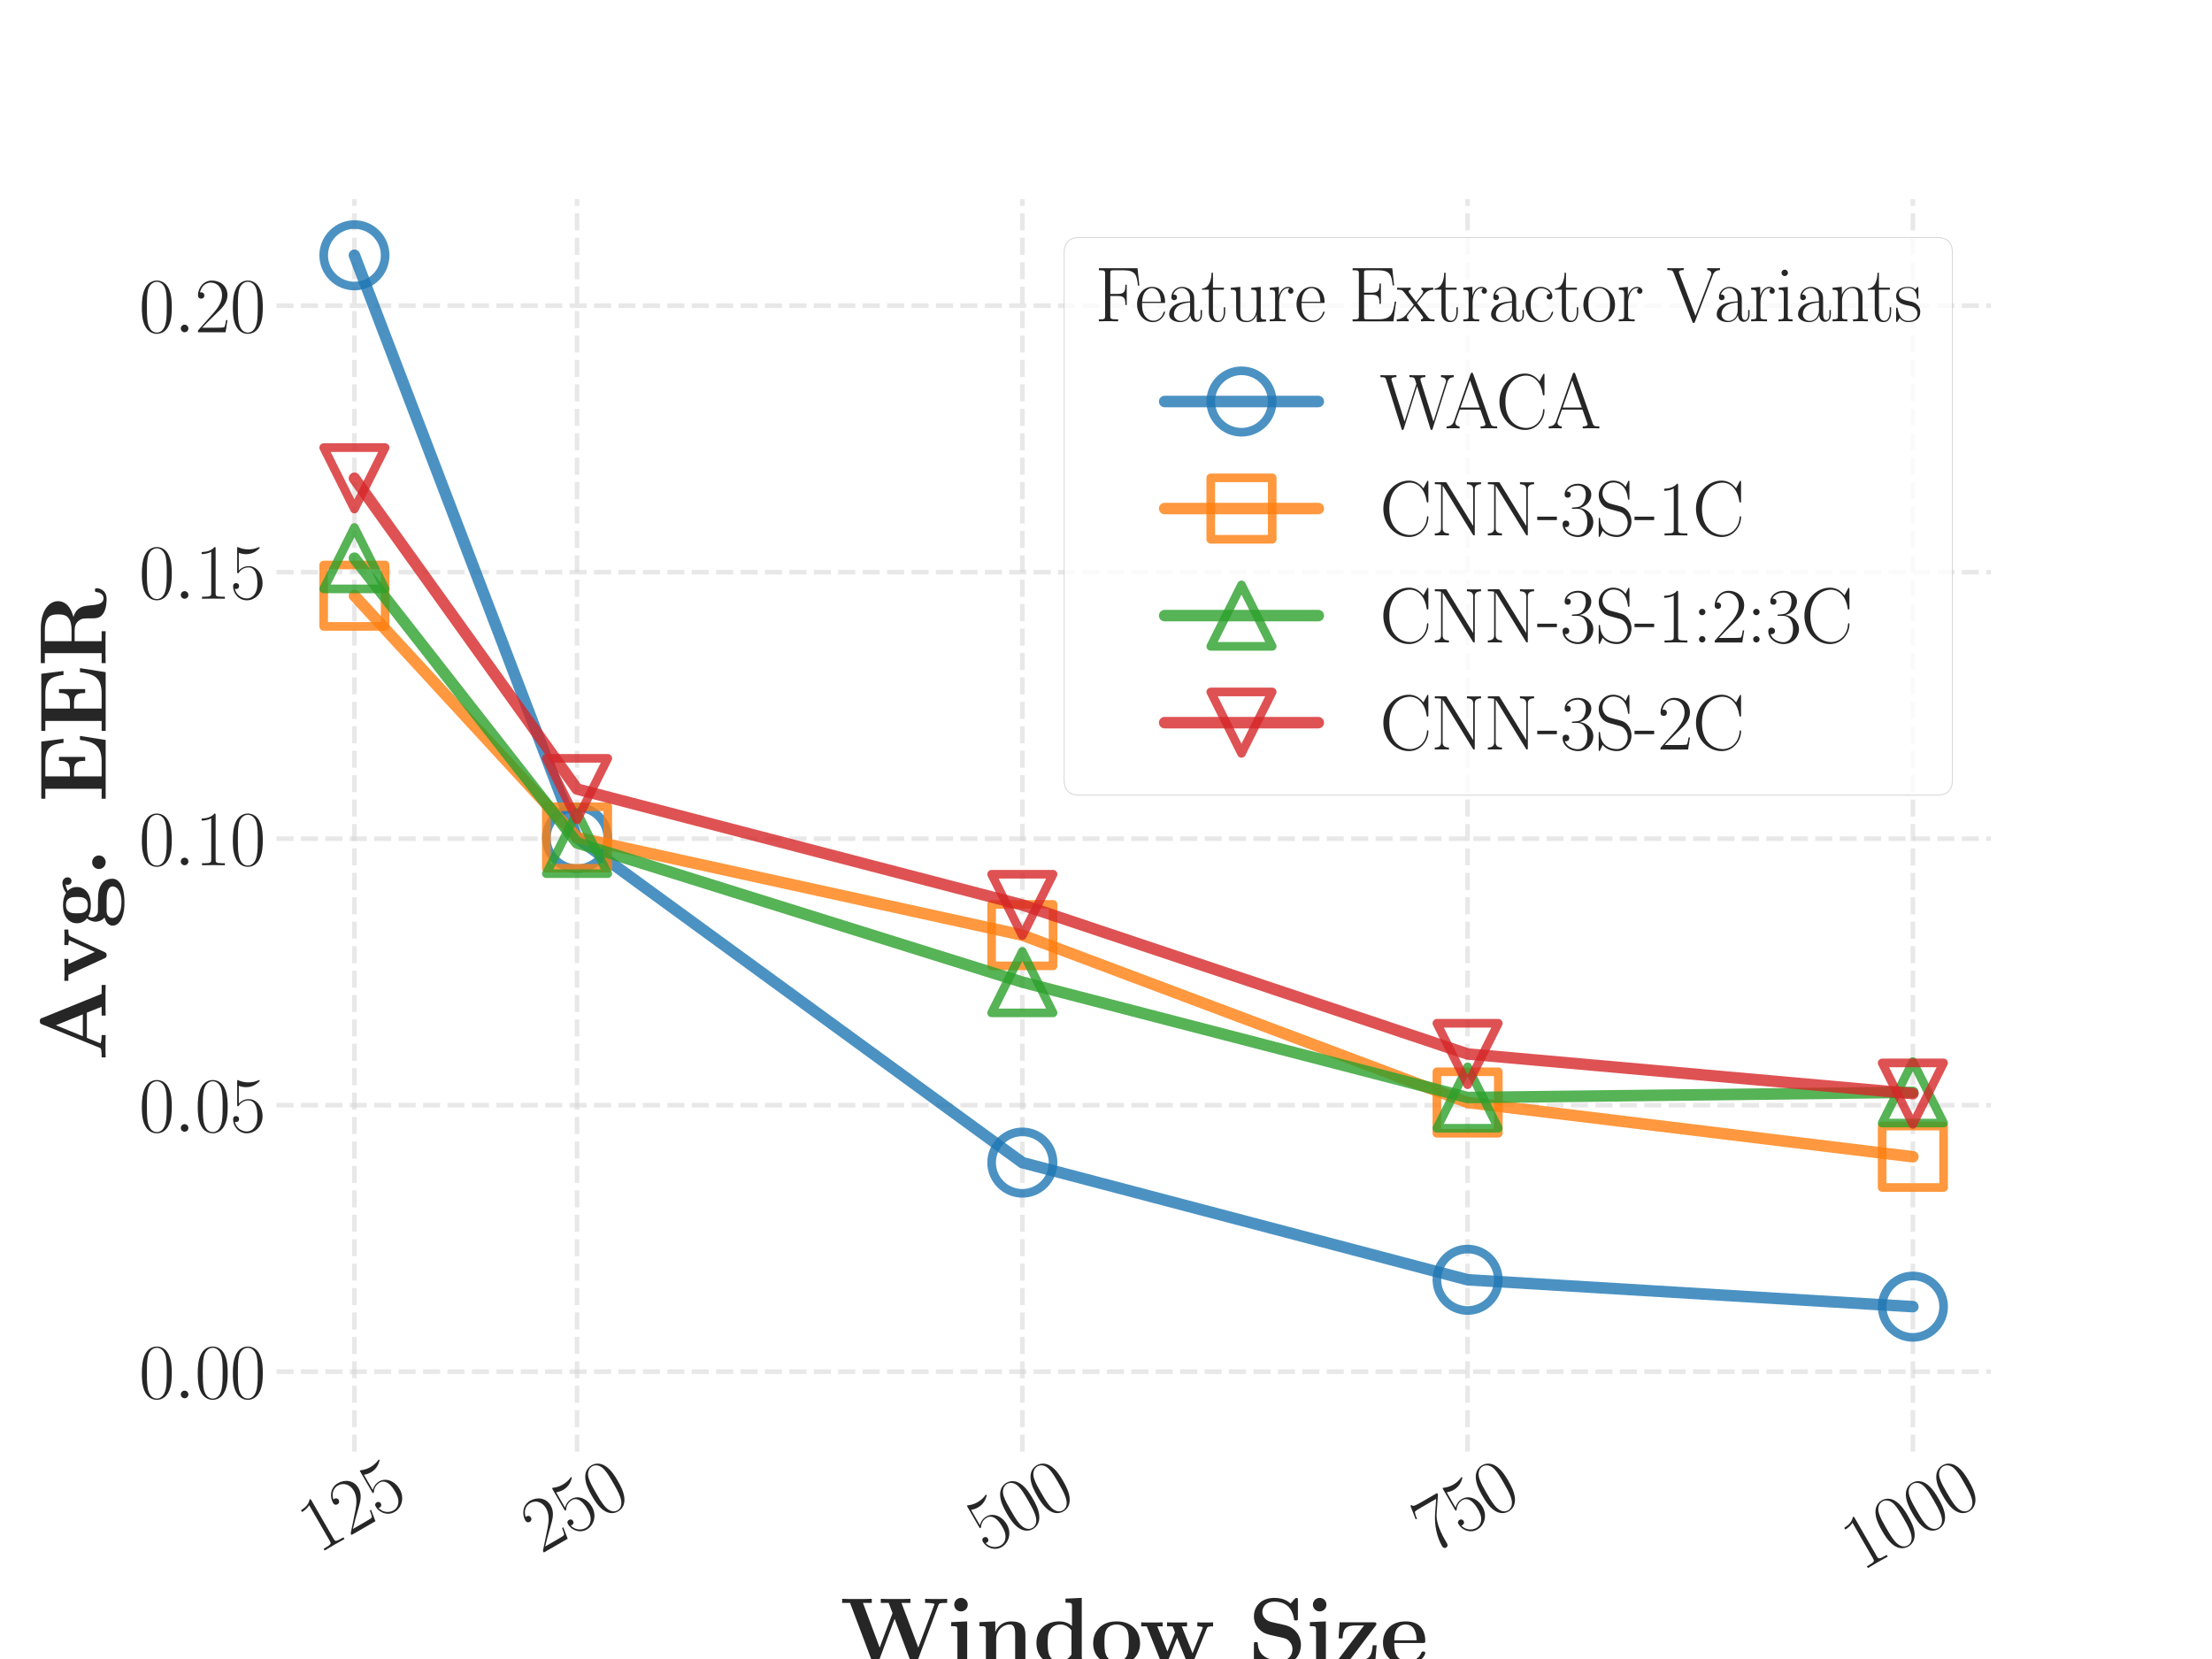 <?xml version="1.0" encoding="utf-8" standalone="no"?>
<!DOCTYPE svg PUBLIC "-//W3C//DTD SVG 1.1//EN"
  "http://www.w3.org/Graphics/SVG/1.1/DTD/svg11.dtd">
<svg xmlns:xlink="http://www.w3.org/1999/xlink" width="576pt" height="432pt" viewBox="0 0 576 432" xmlns="http://www.w3.org/2000/svg" version="1.1">
 <defs>
  <style type="text/css">*{stroke-linejoin: round; stroke-linecap: butt}</style>
 </defs>
 <g id="figure_1">
  <g id="patch_1">
   <path d="M 0 432 
L 576 432 
L 576 0 
L 0 0 
z
" style="fill: #ffffff"/>
  </g>
  <g id="axes_1">
   <g id="patch_2">
    <path d="M 72 378 
L 518.4 378 
L 518.4 51.84 
L 72 51.84 
z
" style="fill: #ffffff"/>
   </g>
   <g id="matplotlib.axis_1">
    <g id="xtick_1">
     <g id="line2d_1">
      <path d="M 92.291 378 
L 92.291 51.84 
" clip-path="url(#p93a3c2b1d8)" style="fill: none; stroke-dasharray: 4.44,1.92; stroke-dashoffset: 0; stroke: #d3d3d3; stroke-opacity: 0.53; stroke-width: 1.2"/>
     </g>
     <g id="text_1">
      <!-- $\mathdefault{125}$ -->
      <g style="fill: #262626" transform="translate(82.911 404.69)rotate(-30)scale(0.2 -0.2)">
       <defs>
        <path id="CMR17-31" d="M 1702 4083 
C 1702 4217 1696 4224 1606 4224 
C 1357 3927 979 3833 621 3820 
C 602 3820 570 3820 563 3808 
C 557 3795 557 3782 557 3648 
C 755 3648 1088 3686 1344 3839 
L 1344 467 
C 1344 243 1331 166 781 166 
L 589 166 
L 589 0 
C 896 6 1216 12 1523 12 
C 1830 12 2150 6 2458 0 
L 2458 166 
L 2266 166 
C 1715 166 1702 236 1702 467 
L 1702 4083 
z
" transform="scale(0.016)"/>
        <path id="CMR17-32" d="M 2669 990 
L 2554 990 
C 2490 537 2438 460 2413 422 
C 2381 371 1920 371 1830 371 
L 602 371 
C 832 620 1280 1073 1824 1596 
C 2214 1966 2669 2400 2669 3033 
C 2669 3788 2067 4224 1395 4224 
C 691 4224 262 3603 262 3027 
C 262 2777 448 2745 525 2745 
C 589 2745 781 2783 781 3007 
C 781 3206 614 3264 525 3264 
C 486 3264 448 3257 422 3244 
C 544 3788 915 4057 1306 4057 
C 1862 4057 2227 3616 2227 3033 
C 2227 2477 1901 1998 1536 1583 
L 262 147 
L 262 0 
L 2515 0 
L 2669 990 
z
" transform="scale(0.016)"/>
        <path id="CMR17-35" d="M 730 3750 
C 794 3724 1056 3641 1325 3641 
C 1920 3641 2246 3961 2432 4140 
C 2432 4191 2432 4224 2394 4224 
C 2387 4224 2374 4224 2323 4198 
C 2099 4102 1837 4032 1517 4032 
C 1325 4032 1037 4055 723 4191 
C 653 4224 640 4224 634 4224 
C 602 4224 595 4217 595 4090 
L 595 2231 
C 595 2113 595 2080 659 2080 
C 691 2080 704 2093 736 2139 
C 941 2435 1222 2560 1542 2560 
C 1766 2560 2246 2415 2246 1293 
C 2246 1087 2246 716 2054 422 
C 1894 159 1645 25 1370 25 
C 947 25 518 319 403 812 
C 429 806 480 793 506 793 
C 589 793 749 838 749 1036 
C 749 1209 627 1280 506 1280 
C 358 1280 262 1190 262 1011 
C 262 454 704 -128 1382 -128 
C 2042 -128 2669 441 2669 1267 
C 2669 2054 2170 2662 1549 2662 
C 1222 2662 947 2540 730 2304 
L 730 3750 
z
" transform="scale(0.016)"/>
       </defs>
       <use xlink:href="#CMR17-31" transform="scale(0.996)"/>
       <use xlink:href="#CMR17-32" transform="translate(45.69 0)scale(0.996)"/>
       <use xlink:href="#CMR17-35" transform="translate(91.381 0)scale(0.996)"/>
      </g>
     </g>
    </g>
    <g id="xtick_2">
     <g id="line2d_2">
      <path d="M 150.265 378 
L 150.265 51.84 
" clip-path="url(#p93a3c2b1d8)" style="fill: none; stroke-dasharray: 4.44,1.92; stroke-dashoffset: 0; stroke: #d3d3d3; stroke-opacity: 0.53; stroke-width: 1.2"/>
     </g>
     <g id="text_2">
      <!-- $\mathdefault{250}$ -->
      <g style="fill: #262626" transform="translate(140.885 404.69)rotate(-30)scale(0.2 -0.2)">
       <defs>
        <path id="CMR17-30" d="M 2688 2038 
C 2688 2430 2682 3099 2413 3613 
C 2176 4063 1798 4224 1466 4224 
C 1158 4224 768 4082 525 3620 
C 269 3137 243 2539 243 2038 
C 243 1671 250 1112 448 623 
C 723 -39 1216 -128 1466 -128 
C 1760 -128 2208 -7 2470 604 
C 2662 1048 2688 1568 2688 2038 
z
M 1466 -26 
C 1056 -26 813 328 723 816 
C 653 1196 653 1749 653 2109 
C 653 2604 653 3015 736 3407 
C 858 3954 1216 4121 1466 4121 
C 1728 4121 2067 3947 2189 3420 
C 2272 3054 2278 2623 2278 2109 
C 2278 1691 2278 1176 2202 797 
C 2067 96 1690 -26 1466 -26 
z
" transform="scale(0.016)"/>
       </defs>
       <use xlink:href="#CMR17-32" transform="scale(0.996)"/>
       <use xlink:href="#CMR17-35" transform="translate(45.69 0)scale(0.996)"/>
       <use xlink:href="#CMR17-30" transform="translate(91.381 0)scale(0.996)"/>
      </g>
     </g>
    </g>
    <g id="xtick_3">
     <g id="line2d_3">
      <path d="M 266.213 378 
L 266.213 51.84 
" clip-path="url(#p93a3c2b1d8)" style="fill: none; stroke-dasharray: 4.44,1.92; stroke-dashoffset: 0; stroke: #d3d3d3; stroke-opacity: 0.53; stroke-width: 1.2"/>
     </g>
     <g id="text_3">
      <!-- $\mathdefault{500}$ -->
      <g style="fill: #262626" transform="translate(256.833 404.69)rotate(-30)scale(0.2 -0.2)">
       <use xlink:href="#CMR17-35" transform="scale(0.996)"/>
       <use xlink:href="#CMR17-30" transform="translate(45.69 0)scale(0.996)"/>
       <use xlink:href="#CMR17-30" transform="translate(91.381 0)scale(0.996)"/>
      </g>
     </g>
    </g>
    <g id="xtick_4">
     <g id="line2d_4">
      <path d="M 382.161 378 
L 382.161 51.84 
" clip-path="url(#p93a3c2b1d8)" style="fill: none; stroke-dasharray: 4.44,1.92; stroke-dashoffset: 0; stroke: #d3d3d3; stroke-opacity: 0.53; stroke-width: 1.2"/>
     </g>
     <g id="text_4">
      <!-- $\mathdefault{750}$ -->
      <g style="fill: #262626" transform="translate(372.781 404.69)rotate(-30)scale(0.2 -0.2)">
       <defs>
        <path id="CMR17-37" d="M 2886 3955 
L 2886 4096 
L 1382 4096 
C 634 4096 621 4166 595 4288 
L 480 4288 
L 294 3104 
L 410 3104 
C 429 3226 474 3552 550 3673 
C 589 3724 1062 3724 1171 3724 
L 2579 3724 
L 1869 2670 
C 1395 1961 1069 1003 1069 166 
C 1069 89 1069 -128 1299 -128 
C 1530 -128 1530 89 1530 172 
L 1530 466 
C 1530 1514 1709 2204 2003 2644 
L 2886 3955 
z
" transform="scale(0.016)"/>
       </defs>
       <use xlink:href="#CMR17-37" transform="scale(0.996)"/>
       <use xlink:href="#CMR17-35" transform="translate(45.69 0)scale(0.996)"/>
       <use xlink:href="#CMR17-30" transform="translate(91.381 0)scale(0.996)"/>
      </g>
     </g>
    </g>
    <g id="xtick_5">
     <g id="line2d_5">
      <path d="M 498.109 378 
L 498.109 51.84 
" clip-path="url(#p93a3c2b1d8)" style="fill: none; stroke-dasharray: 4.44,1.92; stroke-dashoffset: 0; stroke: #d3d3d3; stroke-opacity: 0.53; stroke-width: 1.2"/>
     </g>
     <g id="text_5">
      <!-- $\mathdefault{1000}$ -->
      <g style="fill: #262626" transform="translate(484.772 409.259)rotate(-30)scale(0.2 -0.2)">
       <use xlink:href="#CMR17-31" transform="scale(0.996)"/>
       <use xlink:href="#CMR17-30" transform="translate(45.69 0)scale(0.996)"/>
       <use xlink:href="#CMR17-30" transform="translate(91.381 0)scale(0.996)"/>
       <use xlink:href="#CMR17-30" transform="translate(137.071 0)scale(0.996)"/>
      </g>
     </g>
    </g>
    <g id="text_6">
     <!-- \textbf{Window Size} -->
     <g style="fill: #262626" transform="translate(218.757 433.22)scale(0.24 -0.24)">
      <defs>
       <path id="CMBX12-57" d="M 6694 3985 
C 6739 4101 6752 4140 7290 4140 
L 7290 4416 
C 6970 4403 6957 4403 6592 4403 
C 6406 4403 5939 4403 5786 4416 
L 5786 4140 
C 5862 4140 6426 4140 6426 4050 
C 6426 4043 6426 4030 6400 3972 
L 5325 1095 
L 4179 4140 
L 4787 4140 
L 4787 4416 
C 4582 4403 3987 4403 3744 4403 
C 3546 4403 2925 4403 2771 4416 
L 2771 4140 
L 3309 4140 
L 3571 3443 
L 2694 1095 
L 1555 4140 
L 2157 4140 
L 2157 4416 
C 1971 4403 1344 4403 1114 4403 
C 909 4403 301 4403 141 4416 
L 141 4140 
L 678 4140 
L 2202 89 
C 2240 -20 2259 -64 2400 -64 
C 2541 -64 2560 -20 2598 83 
L 3712 3056 
L 4832 83 
C 4870 -20 4890 -64 5030 -64 
C 5152 -64 5184 -39 5229 83 
L 6694 3985 
z
" transform="scale(0.016)"/>
       <path id="CMBX12-69" d="M 1427 4019 
C 1427 4281 1216 4480 966 4480 
C 704 4480 506 4262 506 4019 
C 506 3775 704 3558 966 3558 
C 1216 3558 1427 3756 1427 4019 
z
M 301 2828 
L 301 2553 
C 678 2553 723 2553 723 2303 
L 723 275 
L 282 275 
L 282 0 
C 429 12 870 12 1043 12 
C 1222 12 1632 12 1786 0 
L 1786 275 
L 1389 275 
L 1389 2880 
L 301 2828 
z
" transform="scale(0.016)"/>
       <path id="CMBX12-6e" d="M 3398 1958 
C 3398 2566 3136 2880 2432 2880 
C 1971 2880 1574 2656 1357 2176 
L 1350 2176 
L 1350 2880 
L 269 2828 
L 269 2553 
C 666 2553 710 2553 710 2304 
L 710 275 
L 269 275 
L 269 0 
C 416 12 877 12 1056 12 
C 1235 12 1702 12 1850 0 
L 1850 275 
L 1408 275 
L 1408 1638 
C 1408 2329 1920 2668 2330 2668 
C 2566 2668 2701 2515 2701 2028 
L 2701 275 
L 2259 275 
L 2259 0 
C 2406 12 2867 12 3046 12 
C 3226 12 3693 12 3840 0 
L 3840 275 
L 3398 275 
L 3398 1958 
z
" transform="scale(0.016)"/>
       <path id="CMBX12-64" d="M 2221 4428 
L 2221 4153 
C 2618 4153 2662 4153 2662 3896 
L 2662 2571 
C 2522 2694 2240 2880 1798 2880 
C 890 2880 243 2313 243 1408 
C 243 483 877 -64 1728 -64 
C 2080 -64 2381 57 2630 270 
L 2630 -64 
L 3770 -26 
L 3770 250 
C 3373 250 3328 250 3328 502 
L 3328 4480 
L 2221 4428 
z
M 2630 625 
C 2362 231 2035 147 1805 147 
C 1011 147 1011 968 1011 1395 
C 1011 1699 1011 2022 1152 2268 
C 1350 2630 1728 2668 1875 2668 
C 2138 2668 2419 2552 2630 2268 
L 2630 625 
z
" transform="scale(0.016)"/>
       <path id="CMBX12-6f" d="M 3392 1379 
C 3392 2245 2803 2880 1798 2880 
C 755 2880 198 2213 198 1379 
C 198 538 787 -64 1792 -64 
C 2835 -64 3392 570 3392 1379 
z
M 1798 166 
C 966 166 966 917 966 1443 
C 966 1744 966 2065 1088 2296 
C 1229 2553 1517 2668 1792 2668 
C 2157 2668 2387 2495 2496 2315 
C 2624 2084 2624 1751 2624 1443 
C 2624 910 2624 166 1798 166 
z
" transform="scale(0.016)"/>
       <path id="CMBX12-77" d="M 4608 2386 
C 4653 2496 4672 2540 5043 2540 
L 5043 2816 
C 4858 2803 4774 2803 4544 2803 
C 4282 2803 4198 2803 3968 2816 
L 3968 2540 
C 4026 2540 4339 2540 4339 2457 
C 4339 2451 4339 2444 4314 2380 
L 3642 712 
L 2906 2540 
L 3270 2540 
L 3270 2816 
C 3117 2803 2739 2803 2566 2803 
C 2240 2803 2227 2803 1907 2816 
L 1907 2540 
L 2285 2540 
C 2304 2489 2336 2406 2362 2348 
C 2381 2309 2445 2155 2445 2123 
C 2445 2111 2426 2066 2419 2046 
L 1933 834 
L 1242 2540 
L 1606 2540 
L 1606 2816 
C 1459 2803 1024 2803 851 2803 
C 646 2803 339 2803 147 2816 
L 147 2540 
L 525 2540 
L 1504 96 
C 1549 -20 1574 -64 1715 -64 
C 1786 -64 1862 -64 1914 64 
L 2592 1764 
L 3270 76 
C 3328 -64 3398 -64 3475 -64 
C 3616 -64 3635 -26 3680 89 
L 4608 2386 
z
" transform="scale(0.016)"/>
       <path id="CMBX12-53" d="M 1626 2828 
C 992 2969 973 3430 973 3520 
C 973 3846 1184 4223 1805 4223 
C 2426 4223 2982 3923 3117 3084 
C 3136 2950 3136 2944 3258 2944 
C 3392 2944 3392 2963 3392 3110 
L 3392 4313 
C 3392 4435 3392 4480 3296 4480 
C 3251 4480 3232 4473 3174 4409 
L 2899 4096 
C 2739 4230 2419 4480 1798 4480 
C 883 4480 397 3904 397 3206 
C 397 2777 627 2476 717 2387 
C 1050 2054 1229 2016 1894 1868 
C 2534 1728 2611 1715 2752 1580 
C 2835 1497 3021 1318 3021 992 
C 3021 716 2886 211 2170 211 
C 1606 211 717 403 666 1337 
C 659 1452 659 1472 531 1472 
C 397 1472 397 1452 397 1305 
L 397 102 
C 397 -20 397 -64 493 -64 
C 538 -64 544 -58 608 0 
C 678 70 736 153 896 313 
C 1267 19 1792 -64 2176 -64 
C 3174 -64 3597 614 3597 1292 
C 3597 1894 3200 2470 2502 2630 
L 1626 2828 
z
" transform="scale(0.016)"/>
       <path id="CMBX12-7a" d="M 2816 2573 
C 2874 2643 2874 2655 2874 2694 
C 2874 2816 2810 2816 2688 2816 
L 371 2816 
L 301 1724 
L 570 1724 
C 608 2326 749 2604 1459 2604 
L 2035 2604 
L 256 255 
C 198 185 198 172 198 128 
C 198 0 256 0 384 0 
L 2784 0 
L 2893 1256 
L 2624 1256 
C 2573 585 2432 230 1626 230 
L 1043 230 
L 2816 2573 
z
" transform="scale(0.016)"/>
       <path id="CMBX12-65" d="M 2893 1408 
C 3040 1408 3078 1408 3078 1568 
C 3078 1758 3034 2232 2739 2529 
C 2470 2796 2112 2880 1741 2880 
C 742 2880 198 2232 198 1433 
C 198 523 858 -64 1824 -64 
C 2790 -64 3078 621 3078 731 
C 3078 829 2982 829 2944 829 
C 2842 829 2835 809 2797 725 
C 2630 302 2208 166 1901 166 
C 973 166 966 1043 966 1408 
L 2893 1408 
z
M 966 1593 
C 979 1852 986 2099 1120 2327 
C 1242 2529 1466 2668 1741 2668 
C 2426 2668 2483 1909 2490 1593 
L 966 1593 
z
" transform="scale(0.016)"/>
      </defs>
      <use xlink:href="#CMBX12-57" transform="scale(0.996)"/>
      <use xlink:href="#CMBX12-69" transform="translate(115.77 0)scale(0.996)"/>
      <use xlink:href="#CMBX12-6e" transform="translate(146.903 0)scale(0.996)"/>
      <use xlink:href="#CMBX12-64" transform="translate(209.169 0)scale(0.996)"/>
      <use xlink:href="#CMBX12-6f" transform="translate(271.436 0)scale(0.996)"/>
      <use xlink:href="#CMBX12-77" transform="translate(324.362 0)scale(0.996)"/>
      <use xlink:href="#CMBX12-53" transform="translate(442.669 0)scale(0.996)"/>
      <use xlink:href="#CMBX12-69" transform="translate(504.935 0)scale(0.996)"/>
      <use xlink:href="#CMBX12-7a" transform="translate(536.069 0)scale(0.996)"/>
      <use xlink:href="#CMBX12-65" transform="translate(585.882 0)scale(0.996)"/>
     </g>
    </g>
   </g>
   <g id="matplotlib.axis_2">
    <g id="ytick_1">
     <g id="line2d_6">
      <path d="M 72 357.181 
L 518.4 357.181 
" clip-path="url(#p93a3c2b1d8)" style="fill: none; stroke-dasharray: 4.44,1.92; stroke-dashoffset: 0; stroke: #d3d3d3; stroke-opacity: 0.53; stroke-width: 1.2"/>
     </g>
     <g id="text_7">
      <!-- $\mathdefault{0.00}$ -->
      <g style="fill: #262626" transform="translate(36.166 364.1)scale(0.2 -0.2)">
       <defs>
        <path id="CMMI12-3a" d="M 1178 307 
C 1178 492 1024 620 870 620 
C 685 620 557 467 557 313 
C 557 128 710 0 864 0 
C 1050 0 1178 153 1178 307 
z
" transform="scale(0.016)"/>
       </defs>
       <use xlink:href="#CMR17-30" transform="scale(0.996)"/>
       <use xlink:href="#CMMI12-3a" transform="translate(45.69 0)scale(0.996)"/>
       <use xlink:href="#CMR17-30" transform="translate(72.788 0)scale(0.996)"/>
       <use xlink:href="#CMR17-30" transform="translate(118.478 0)scale(0.996)"/>
      </g>
     </g>
    </g>
    <g id="ytick_2">
     <g id="line2d_7">
      <path d="M 72 287.786 
L 518.4 287.786 
" clip-path="url(#p93a3c2b1d8)" style="fill: none; stroke-dasharray: 4.44,1.92; stroke-dashoffset: 0; stroke: #d3d3d3; stroke-opacity: 0.53; stroke-width: 1.2"/>
     </g>
     <g id="text_8">
      <!-- $\mathdefault{0.05}$ -->
      <g style="fill: #262626" transform="translate(36.166 294.704)scale(0.2 -0.2)">
       <use xlink:href="#CMR17-30" transform="scale(0.996)"/>
       <use xlink:href="#CMMI12-3a" transform="translate(45.69 0)scale(0.996)"/>
       <use xlink:href="#CMR17-30" transform="translate(72.788 0)scale(0.996)"/>
       <use xlink:href="#CMR17-35" transform="translate(118.478 0)scale(0.996)"/>
      </g>
     </g>
    </g>
    <g id="ytick_3">
     <g id="line2d_8">
      <path d="M 72 218.39 
L 518.4 218.39 
" clip-path="url(#p93a3c2b1d8)" style="fill: none; stroke-dasharray: 4.44,1.92; stroke-dashoffset: 0; stroke: #d3d3d3; stroke-opacity: 0.53; stroke-width: 1.2"/>
     </g>
     <g id="text_9">
      <!-- $\mathdefault{0.10}$ -->
      <g style="fill: #262626" transform="translate(36.166 225.308)scale(0.2 -0.2)">
       <use xlink:href="#CMR17-30" transform="scale(0.996)"/>
       <use xlink:href="#CMMI12-3a" transform="translate(45.69 0)scale(0.996)"/>
       <use xlink:href="#CMR17-31" transform="translate(72.788 0)scale(0.996)"/>
       <use xlink:href="#CMR17-30" transform="translate(118.478 0)scale(0.996)"/>
      </g>
     </g>
    </g>
    <g id="ytick_4">
     <g id="line2d_9">
      <path d="M 72 148.994 
L 518.4 148.994 
" clip-path="url(#p93a3c2b1d8)" style="fill: none; stroke-dasharray: 4.44,1.92; stroke-dashoffset: 0; stroke: #d3d3d3; stroke-opacity: 0.53; stroke-width: 1.2"/>
     </g>
     <g id="text_10">
      <!-- $\mathdefault{0.15}$ -->
      <g style="fill: #262626" transform="translate(36.166 155.913)scale(0.2 -0.2)">
       <use xlink:href="#CMR17-30" transform="scale(0.996)"/>
       <use xlink:href="#CMMI12-3a" transform="translate(45.69 0)scale(0.996)"/>
       <use xlink:href="#CMR17-31" transform="translate(72.788 0)scale(0.996)"/>
       <use xlink:href="#CMR17-35" transform="translate(118.478 0)scale(0.996)"/>
      </g>
     </g>
    </g>
    <g id="ytick_5">
     <g id="line2d_10">
      <path d="M 72 79.598 
L 518.4 79.598 
" clip-path="url(#p93a3c2b1d8)" style="fill: none; stroke-dasharray: 4.44,1.92; stroke-dashoffset: 0; stroke: #d3d3d3; stroke-opacity: 0.53; stroke-width: 1.2"/>
     </g>
     <g id="text_11">
      <!-- $\mathdefault{0.20}$ -->
      <g style="fill: #262626" transform="translate(36.166 86.517)scale(0.2 -0.2)">
       <use xlink:href="#CMR17-30" transform="scale(0.996)"/>
       <use xlink:href="#CMMI12-3a" transform="translate(45.69 0)scale(0.996)"/>
       <use xlink:href="#CMR17-32" transform="translate(72.788 0)scale(0.996)"/>
       <use xlink:href="#CMR17-30" transform="translate(118.478 0)scale(0.996)"/>
      </g>
     </g>
    </g>
    <g id="text_12">
     <!-- \textbf{Avg. EER} -->
     <g style="fill: #262626" transform="translate(27.516 276.301)rotate(-90)scale(0.24 -0.24)">
      <defs>
       <path id="CMBX12-41" d="M 2931 4333 
C 2886 4448 2874 4480 2720 4480 
C 2560 4480 2547 4448 2502 4333 
L 915 429 
C 870 326 870 313 691 294 
C 531 275 506 275 365 275 
L 250 275 
L 250 0 
C 416 12 800 12 986 12 
C 1158 12 1626 12 1773 0 
L 1773 275 
C 1632 275 1389 275 1210 346 
C 1229 404 1229 416 1242 442 
L 1581 1280 
L 3296 1280 
L 3699 275 
L 3098 275 
L 3098 0 
C 3302 12 3923 12 4166 12 
C 4371 12 5024 12 5184 0 
L 5184 275 
L 4576 275 
L 2931 4333 
z
M 2438 3394 
L 3181 1555 
L 1690 1555 
L 2438 3394 
z
" transform="scale(0.016)"/>
       <path id="CMBX12-76" d="M 3168 2393 
C 3213 2489 3238 2540 3642 2540 
L 3642 2816 
C 3411 2803 3398 2803 3136 2803 
C 2963 2803 2950 2803 2586 2816 
L 2586 2540 
C 2758 2540 2899 2508 2899 2463 
C 2899 2457 2899 2451 2867 2386 
L 2118 737 
L 1293 2540 
L 1645 2540 
L 1645 2816 
C 1498 2803 1050 2803 877 2803 
C 691 2803 320 2803 154 2816 
L 154 2540 
L 557 2540 
L 1683 89 
C 1741 -32 1754 -64 1901 -64 
C 2003 -64 2054 -52 2112 76 
L 3168 2393 
z
" transform="scale(0.016)"/>
       <path id="CMBX12-67" d="M 832 1177 
C 1139 1011 1498 1011 1594 1011 
C 2477 1011 2829 1506 2829 1958 
C 2829 2287 2643 2519 2566 2584 
C 2752 2687 2906 2713 3014 2726 
C 2995 2694 2976 2668 2976 2584 
C 2976 2448 3066 2326 3232 2326 
C 3398 2326 3488 2448 3488 2584 
C 3488 2739 3373 2944 3104 2944 
C 2829 2944 2566 2809 2432 2694 
C 2170 2847 1920 2905 1594 2905 
C 710 2905 358 2410 358 1958 
C 358 1758 422 1493 691 1274 
C 582 1151 467 926 467 693 
C 467 416 614 179 749 76 
C 595 38 198 -109 198 -474 
C 198 -852 614 -1280 1792 -1280 
C 2854 -1280 3392 -935 3392 -455 
C 3392 108 3021 294 2861 371 
C 2554 524 2144 524 1581 524 
C 1421 524 1139 524 1107 531 
C 832 576 755 823 755 946 
C 755 998 762 1094 832 1177 
z
M 1594 1216 
C 1037 1216 1037 1661 1037 1958 
C 1037 2255 1037 2700 1594 2700 
C 2150 2700 2150 2255 2150 1958 
C 2150 1661 2150 1216 1594 1216 
z
M 1952 -64 
C 2419 -64 2867 -148 2867 -480 
C 2867 -704 2643 -1076 1798 -1076 
C 954 -1076 723 -717 723 -474 
C 723 -64 1126 -64 1222 -64 
L 1952 -64 
z
" transform="scale(0.016)"/>
       <path id="CMBX12-2e" d="M 1459 460 
C 1459 723 1248 921 998 921 
C 749 921 538 723 538 460 
C 538 198 749 0 998 0 
C 1248 0 1459 198 1459 460 
z
" transform="scale(0.016)"/>
       <path id="CMBX12-45" d="M 4518 1753 
L 4250 1753 
C 4115 783 3878 275 2765 275 
L 1766 275 
L 1766 2156 
L 2144 2156 
C 2758 2156 2822 1889 2822 1395 
L 3091 1395 
L 3091 3177 
L 2822 3177 
C 2822 2699 2758 2432 2144 2432 
L 1766 2432 
L 1766 4108 
L 2765 4108 
C 3744 4108 3955 3694 4051 2871 
L 4320 2871 
L 4134 4383 
L 243 4383 
L 243 4108 
L 922 4108 
L 922 275 
L 243 275 
L 243 0 
L 4243 0 
L 4518 1753 
z
" transform="scale(0.016)"/>
       <path id="CMBX12-52" d="M 3386 2195 
C 4250 2425 4461 2888 4461 3235 
C 4461 3877 3789 4416 2605 4416 
L 243 4416 
L 243 4140 
L 922 4140 
L 922 275 
L 243 275 
L 243 0 
C 429 12 1094 12 1325 12 
C 1555 12 2227 12 2413 0 
L 2413 275 
L 1734 275 
L 1734 2112 
L 2496 2112 
C 2752 2112 2957 2034 3098 1868 
C 3290 1649 3290 1508 3290 1078 
C 3290 648 3290 384 3616 166 
C 3949 -58 4474 -64 4614 -64 
C 5267 -64 5344 513 5344 603 
C 5344 712 5293 731 5210 731 
C 5088 731 5082 686 5075 603 
C 5043 282 4845 147 4666 147 
C 4256 147 4211 577 4160 1168 
C 4122 1504 4077 1982 3386 2195 
z
M 2483 2323 
L 1734 2323 
L 1734 4140 
L 2496 4140 
C 3539 4140 3558 3614 3558 3235 
C 3558 2882 3552 2323 2483 2323 
z
" transform="scale(0.016)"/>
      </defs>
      <use xlink:href="#CMBX12-41" transform="scale(0.996)"/>
      <use xlink:href="#CMBX12-76" transform="translate(84.636 0)scale(0.996)"/>
      <use xlink:href="#CMBX12-67" transform="translate(143.79 0)scale(0.996)"/>
      <use xlink:href="#CMBX12-2e" transform="translate(199.829 0)scale(0.996)"/>
      <use xlink:href="#CMBX12-45" transform="translate(280.776 0)scale(0.996)"/>
      <use xlink:href="#CMBX12-45" transform="translate(354.343 0)scale(0.996)"/>
      <use xlink:href="#CMBX12-52" transform="translate(427.909 0)scale(0.996)"/>
     </g>
    </g>
   </g>
   <g id="line2d_11">
    <path d="M 92.291 66.477 
L 150.265 218.218 
L 266.213 302.74 
L 382.161 333.252 
L 498.109 340.254 
" clip-path="url(#p93a3c2b1d8)" style="fill: none; stroke: #1f77b4; stroke-opacity: 0.8; stroke-width: 3; stroke-linecap: round"/>
    <defs>
     <path id="m4fe2fc83ef" d="M 0 8 
C 2.122 8 4.157 7.157 5.657 5.657 
C 7.157 4.157 8 2.122 8 0 
C 8 -2.122 7.157 -4.157 5.657 -5.657 
C 4.157 -7.157 2.122 -8 0 -8 
C -2.122 -8 -4.157 -7.157 -5.657 -5.657 
C -7.157 -4.157 -8 -2.122 -8 0 
C -8 2.122 -7.157 4.157 -5.657 5.657 
C -4.157 7.157 -2.122 8 0 8 
z
" style="stroke: #1f77b4; stroke-opacity: 0.8; stroke-width: 2.25"/>
    </defs>
    <g clip-path="url(#p93a3c2b1d8)">
     <use xlink:href="#m4fe2fc83ef" x="92.291" y="66.477" style="fill-opacity: 0; stroke: #1f77b4; stroke-opacity: 0.8; stroke-width: 2.25"/>
     <use xlink:href="#m4fe2fc83ef" x="150.265" y="218.218" style="fill-opacity: 0; stroke: #1f77b4; stroke-opacity: 0.8; stroke-width: 2.25"/>
     <use xlink:href="#m4fe2fc83ef" x="266.213" y="302.74" style="fill-opacity: 0; stroke: #1f77b4; stroke-opacity: 0.8; stroke-width: 2.25"/>
     <use xlink:href="#m4fe2fc83ef" x="382.161" y="333.252" style="fill-opacity: 0; stroke: #1f77b4; stroke-opacity: 0.8; stroke-width: 2.25"/>
     <use xlink:href="#m4fe2fc83ef" x="498.109" y="340.254" style="fill-opacity: 0; stroke: #1f77b4; stroke-opacity: 0.8; stroke-width: 2.25"/>
    </g>
   </g>
   <g id="line2d_12">
    <path d="M 92.291 155.119 
L 150.265 218.081 
L 266.213 243.508 
L 382.161 287.093 
L 498.109 301.223 
" clip-path="url(#p93a3c2b1d8)" style="fill: none; stroke: #ff7f0e; stroke-opacity: 0.8; stroke-width: 3; stroke-linecap: round"/>
    <defs>
     <path id="m4a6bf77642" d="M -8 8 
L 8 8 
L 8 -8 
L -8 -8 
z
" style="stroke: #ff7f0e; stroke-opacity: 0.8; stroke-width: 2.25; stroke-linejoin: miter"/>
    </defs>
    <g clip-path="url(#p93a3c2b1d8)">
     <use xlink:href="#m4a6bf77642" x="92.291" y="155.119" style="fill-opacity: 0; stroke: #ff7f0e; stroke-opacity: 0.8; stroke-width: 2.25; stroke-linejoin: miter"/>
     <use xlink:href="#m4a6bf77642" x="150.265" y="218.081" style="fill-opacity: 0; stroke: #ff7f0e; stroke-opacity: 0.8; stroke-width: 2.25; stroke-linejoin: miter"/>
     <use xlink:href="#m4a6bf77642" x="266.213" y="243.508" style="fill-opacity: 0; stroke: #ff7f0e; stroke-opacity: 0.8; stroke-width: 2.25; stroke-linejoin: miter"/>
     <use xlink:href="#m4a6bf77642" x="382.161" y="287.093" style="fill-opacity: 0; stroke: #ff7f0e; stroke-opacity: 0.8; stroke-width: 2.25; stroke-linejoin: miter"/>
     <use xlink:href="#m4a6bf77642" x="498.109" y="301.223" style="fill-opacity: 0; stroke: #ff7f0e; stroke-opacity: 0.8; stroke-width: 2.25; stroke-linejoin: miter"/>
    </g>
   </g>
   <g id="line2d_13">
    <path d="M 92.291 145.344 
L 150.265 219.495 
L 266.213 255.747 
L 382.161 285.789 
L 498.109 284.436 
" clip-path="url(#p93a3c2b1d8)" style="fill: none; stroke: #2ca02c; stroke-opacity: 0.8; stroke-width: 3; stroke-linecap: round"/>
    <defs>
     <path id="m5e10e1fe8a" d="M 0 -8 
L -8 8 
L 8 8 
z
" style="stroke: #2ca02c; stroke-opacity: 0.8; stroke-width: 2.25; stroke-linejoin: miter"/>
    </defs>
    <g clip-path="url(#p93a3c2b1d8)">
     <use xlink:href="#m5e10e1fe8a" x="92.291" y="145.344" style="fill-opacity: 0; stroke: #2ca02c; stroke-opacity: 0.8; stroke-width: 2.25; stroke-linejoin: miter"/>
     <use xlink:href="#m5e10e1fe8a" x="150.265" y="219.495" style="fill-opacity: 0; stroke: #2ca02c; stroke-opacity: 0.8; stroke-width: 2.25; stroke-linejoin: miter"/>
     <use xlink:href="#m5e10e1fe8a" x="266.213" y="255.747" style="fill-opacity: 0; stroke: #2ca02c; stroke-opacity: 0.8; stroke-width: 2.25; stroke-linejoin: miter"/>
     <use xlink:href="#m5e10e1fe8a" x="382.161" y="285.789" style="fill-opacity: 0; stroke: #2ca02c; stroke-opacity: 0.8; stroke-width: 2.25; stroke-linejoin: miter"/>
     <use xlink:href="#m5e10e1fe8a" x="498.109" y="284.436" style="fill-opacity: 0; stroke: #2ca02c; stroke-opacity: 0.8; stroke-width: 2.25; stroke-linejoin: miter"/>
    </g>
   </g>
   <g id="line2d_14">
    <path d="M 92.291 124.556 
L 150.265 205.47 
L 266.213 235.647 
L 382.161 274.455 
L 498.109 284.779 
" clip-path="url(#p93a3c2b1d8)" style="fill: none; stroke: #d62728; stroke-opacity: 0.8; stroke-width: 3; stroke-linecap: round"/>
    <defs>
     <path id="m3091e050b6" d="M -0 8 
L 8 -8 
L -8 -8 
z
" style="stroke: #d62728; stroke-opacity: 0.8; stroke-width: 2.25; stroke-linejoin: miter"/>
    </defs>
    <g clip-path="url(#p93a3c2b1d8)">
     <use xlink:href="#m3091e050b6" x="92.291" y="124.556" style="fill-opacity: 0; stroke: #d62728; stroke-opacity: 0.8; stroke-width: 2.25; stroke-linejoin: miter"/>
     <use xlink:href="#m3091e050b6" x="150.265" y="205.47" style="fill-opacity: 0; stroke: #d62728; stroke-opacity: 0.8; stroke-width: 2.25; stroke-linejoin: miter"/>
     <use xlink:href="#m3091e050b6" x="266.213" y="235.647" style="fill-opacity: 0; stroke: #d62728; stroke-opacity: 0.8; stroke-width: 2.25; stroke-linejoin: miter"/>
     <use xlink:href="#m3091e050b6" x="382.161" y="274.455" style="fill-opacity: 0; stroke: #d62728; stroke-opacity: 0.8; stroke-width: 2.25; stroke-linejoin: miter"/>
     <use xlink:href="#m3091e050b6" x="498.109" y="284.779" style="fill-opacity: 0; stroke: #d62728; stroke-opacity: 0.8; stroke-width: 2.25; stroke-linejoin: miter"/>
    </g>
   </g>
   <g id="patch_3">
    <path d="M 72 378 
L 72 51.84 
" style="fill: none"/>
   </g>
   <g id="patch_4">
    <path d="M 72 378 
L 518.4 378 
" style="fill: none"/>
   </g>
   <g id="legend_1">
    <g id="patch_5">
     <path d="M 281.102 207.055 
L 504.4 207.055 
Q 508.4 207.055 508.4 203.055 
L 508.4 65.84 
Q 508.4 61.84 504.4 61.84 
L 281.102 61.84 
Q 277.102 61.84 277.102 65.84 
L 277.102 203.055 
Q 277.102 207.055 281.102 207.055 
z
" style="fill: #ffffff; opacity: 0.8; stroke: #cccccc; stroke-width: 0.24; stroke-linejoin: miter"/>
    </g>
    <g id="text_13">
     <!-- Feature Extractor Variants -->
     <g style="fill: #262626" transform="translate(285.102 83.677)scale(0.2 -0.2)">
      <defs>
       <path id="CMR17-46" d="M 3482 4339 
L 326 4339 
L 326 4172 
C 768 4172 838 4172 838 3883 
L 838 450 
C 838 166 768 166 326 166 
L 326 0 
C 512 12 870 12 1069 12 
C 1331 12 1638 12 1901 0 
L 1901 166 
L 1760 166 
C 1274 166 1261 229 1261 456 
L 1261 2073 
L 1837 2073 
C 2432 2073 2490 1865 2490 1334 
L 2605 1334 
L 2605 2991 
L 2490 2991 
C 2490 2451 2432 2240 1837 2240 
L 1261 2240 
L 1261 3922 
C 1261 4140 1274 4172 1530 4172 
L 2355 4172 
C 3322 4172 3430 3774 3520 2920 
L 3635 2920 
L 3482 4339 
z
" transform="scale(0.016)"/>
       <path id="CMR17-65" d="M 2438 1503 
C 2464 1529 2464 1542 2464 1606 
C 2464 2251 2118 2816 1389 2816 
C 710 2816 173 2175 173 1394 
C 173 554 781 -64 1459 -64 
C 2176 -64 2458 619 2458 755 
C 2458 800 2419 800 2406 800 
C 2362 800 2355 787 2330 709 
C 2189 270 1837 51 1504 51 
C 1229 51 954 206 781 490 
C 582 819 582 1200 582 1503 
L 2438 1503 
z
M 589 1600 
C 634 2511 1126 2713 1382 2713 
C 1818 2713 2112 2308 2118 1600 
L 589 1600 
z
" transform="scale(0.016)"/>
       <path id="CMR17-61" d="M 2304 1656 
C 2304 2048 2304 2275 2035 2534 
C 1798 2751 1523 2816 1306 2816 
C 800 2816 435 2408 435 1977 
C 435 1740 627 1728 666 1728 
C 749 1728 896 1779 896 1958 
C 896 2118 774 2188 666 2188 
C 640 2188 608 2182 589 2176 
C 723 2594 1069 2713 1293 2713 
C 1613 2713 1965 2421 1965 1875 
L 1965 1632 
C 1587 1619 1133 1568 774 1373 
C 371 1147 256 822 256 576 
C 256 77 832 -64 1171 -64 
C 1523 -64 1850 135 1990 505 
C 2003 219 2182 -39 2464 -39 
C 2598 -39 2938 51 2938 563 
L 2938 926 
L 2822 926 
L 2822 557 
C 2822 161 2650 109 2566 109 
C 2304 109 2304 446 2304 732 
L 2304 1656 
z
M 1965 887 
C 1965 323 1568 38 1216 38 
C 896 38 646 278 646 576 
C 646 771 730 1114 1101 1322 
C 1408 1497 1760 1523 1965 1536 
L 1965 887 
z
" transform="scale(0.016)"/>
       <path id="CMR17-74" d="M 966 2585 
L 1862 2585 
L 1862 2752 
L 966 2752 
L 966 3968 
L 851 3968 
C 838 3292 614 2700 70 2687 
L 70 2585 
L 627 2585 
L 627 778 
C 627 655 627 -64 1370 -64 
C 1747 -64 1965 308 1965 784 
L 1965 1151 
L 1850 1151 
L 1850 790 
C 1850 347 1677 51 1408 51 
C 1222 51 966 179 966 765 
L 966 2585 
z
" transform="scale(0.016)"/>
       <path id="CMR17-75" d="M 1882 2745 
L 1882 2579 
C 2259 2579 2317 2540 2317 2229 
L 2317 1053 
C 2317 510 2029 38 1555 38 
C 1030 38 986 355 986 691 
L 986 2816 
L 211 2745 
L 211 2579 
C 467 2579 640 2579 646 2320 
L 646 1079 
C 646 646 646 368 813 187 
C 896 103 1056 -64 1517 -64 
C 2061 -64 2272 400 2323 536 
L 2330 536 
L 2330 -64 
L 3091 -13 
L 3091 154 
C 2714 154 2656 193 2656 503 
L 2656 2816 
L 1882 2745 
z
" transform="scale(0.016)"/>
       <path id="CMR17-72" d="M 960 1517 
C 960 2134 1222 2713 1702 2713 
C 1747 2713 1792 2707 1837 2687 
C 1837 2687 1696 2642 1696 2475 
C 1696 2321 1818 2257 1914 2257 
C 1990 2257 2131 2302 2131 2482 
C 2131 2687 1926 2816 1709 2816 
C 1222 2816 1011 2340 947 2115 
L 941 2115 
L 941 2816 
L 198 2745 
L 198 2578 
C 576 2578 634 2540 634 2231 
L 634 443 
C 634 198 608 166 198 166 
L 198 0 
C 352 12 646 12 813 12 
C 998 12 1325 12 1498 0 
L 1498 166 
C 1037 166 960 166 960 455 
L 960 1517 
z
" transform="scale(0.016)"/>
       <path id="CMR17-45" d="M 3885 1614 
L 3770 1614 
C 3629 676 3546 166 2419 166 
L 1530 166 
C 1274 166 1261 198 1261 415 
L 1261 2176 
L 1862 2176 
C 2464 2176 2522 1959 2522 1429 
L 2637 1429 
L 2637 3086 
L 2522 3086 
C 2522 2558 2464 2342 1862 2342 
L 1261 2342 
L 1261 3924 
C 1261 4141 1274 4172 1530 4172 
L 2406 4172 
C 3398 4172 3514 3778 3603 2933 
L 3718 2933 
L 3565 4339 
L 326 4339 
L 326 4172 
C 768 4172 838 4172 838 3886 
L 838 453 
C 838 166 768 166 326 166 
L 326 0 
L 3654 0 
L 3885 1614 
z
" transform="scale(0.016)"/>
       <path id="CMR17-78" d="M 1664 1491 
C 1856 1740 2074 2022 2253 2233 
C 2464 2476 2707 2579 2989 2585 
L 2989 2752 
C 2880 2745 2656 2739 2541 2739 
C 2368 2739 2170 2739 2022 2752 
L 2022 2585 
C 2112 2572 2163 2508 2163 2419 
C 2163 2304 2099 2233 2067 2188 
L 1594 1587 
L 1030 2323 
C 973 2393 973 2406 973 2438 
C 973 2515 1037 2579 1146 2585 
L 1146 2752 
C 992 2739 717 2739 557 2739 
C 384 2739 179 2739 38 2752 
L 38 2585 
C 384 2585 461 2560 614 2368 
L 1350 1414 
C 1363 1401 1395 1363 1395 1344 
C 1395 1318 838 633 768 544 
C 480 198 179 172 6 166 
L 6 0 
C 115 6 339 12 454 12 
C 582 12 864 12 979 0 
L 979 166 
C 941 172 838 185 838 332 
C 838 448 890 518 947 595 
L 1478 1248 
L 2035 524 
C 2086 454 2163 358 2163 313 
C 2163 224 2086 172 1984 166 
L 1984 0 
C 2138 12 2413 12 2573 12 
C 2746 12 2950 12 3091 0 
L 3091 166 
C 2771 166 2675 179 2522 377 
L 1664 1491 
z
" transform="scale(0.016)"/>
       <path id="CMR17-63" d="M 2234 2240 
C 2112 2240 1933 2240 1933 2015 
C 1933 1836 2080 1785 2163 1785 
C 2208 1785 2394 1804 2394 2028 
C 2394 2476 1958 2816 1466 2816 
C 787 2816 211 2201 211 1379 
C 211 521 813 -64 1466 -64 
C 2259 -64 2458 676 2458 747 
C 2458 773 2451 792 2406 792 
C 2362 792 2355 786 2330 702 
C 2163 180 1798 51 1523 51 
C 1114 51 621 431 621 1385 
C 621 2358 1094 2700 1472 2700 
C 1722 2700 2093 2582 2234 2240 
z
" transform="scale(0.016)"/>
       <path id="CMR17-6f" d="M 2758 1356 
C 2758 2176 2163 2816 1466 2816 
C 768 2816 173 2176 173 1356 
C 173 550 768 -64 1466 -64 
C 2163 -64 2758 550 2758 1356 
z
M 1466 51 
C 1165 51 909 230 762 480 
C 602 768 582 1126 582 1408 
C 582 1676 595 2009 762 2297 
C 890 2508 1139 2713 1466 2713 
C 1754 2713 1997 2553 2150 2329 
C 2349 2028 2349 1606 2349 1408 
C 2349 1158 2336 774 2163 467 
C 1984 172 1709 51 1466 51 
z
" transform="scale(0.016)"/>
       <path id="CMR17-56" d="M 3776 3762 
C 3834 3903 3936 4179 4365 4185 
L 4365 4352 
C 4218 4339 4051 4339 3891 4339 
C 3738 4339 3475 4339 3328 4352 
L 3328 4185 
C 3648 4166 3661 3942 3661 3903 
C 3661 3833 3642 3788 3622 3737 
L 2362 448 
L 1043 3903 
C 1024 3948 1011 3980 1011 4012 
C 1011 4185 1267 4185 1402 4185 
L 1402 4352 
C 1197 4339 896 4339 685 4339 
C 518 4339 218 4339 64 4352 
L 64 4185 
C 435 4185 506 4160 582 3955 
L 2106 -26 
C 2138 -116 2144 -128 2214 -128 
C 2285 -128 2291 -116 2323 -26 
L 3776 3762 
z
" transform="scale(0.016)"/>
       <path id="CMR17-69" d="M 992 3961 
C 992 4102 877 4224 730 4224 
C 589 4224 467 4108 467 3961 
C 467 3820 582 3699 730 3699 
C 870 3699 992 3814 992 3961 
z
M 243 2745 
L 243 2579 
C 602 2579 653 2540 653 2231 
L 653 443 
C 653 198 627 166 218 166 
L 218 0 
C 371 12 646 12 806 12 
C 960 12 1222 12 1370 0 
L 1370 166 
C 992 166 979 205 979 436 
L 979 2816 
L 243 2745 
z
" transform="scale(0.016)"/>
       <path id="CMR17-6e" d="M 2656 1954 
C 2656 2282 2592 2816 1837 2816 
C 1331 2816 1069 2424 973 2166 
L 966 2166 
L 966 2816 
L 211 2745 
L 211 2578 
C 589 2578 646 2540 646 2231 
L 646 443 
C 646 198 621 166 211 166 
L 211 0 
C 365 12 646 12 813 12 
C 979 12 1267 12 1421 0 
L 1421 166 
C 1011 166 986 192 986 443 
L 986 1678 
C 986 2269 1344 2713 1792 2713 
C 2266 2713 2317 2289 2317 1980 
L 2317 443 
C 2317 198 2291 166 1882 166 
L 1882 0 
C 2035 12 2317 12 2483 12 
C 2650 12 2938 12 3091 0 
L 3091 166 
C 2682 166 2656 192 2656 443 
L 2656 1954 
z
" transform="scale(0.016)"/>
       <path id="CMR17-73" d="M 1978 2688 
C 1978 2803 1971 2809 1933 2809 
C 1907 2809 1901 2803 1824 2707 
C 1805 2681 1747 2617 1728 2592 
C 1523 2809 1235 2816 1126 2816 
C 416 2816 160 2444 160 2073 
C 160 1497 813 1363 998 1324 
C 1402 1241 1542 1216 1677 1100 
C 1760 1024 1901 883 1901 652 
C 1901 384 1747 38 1158 38 
C 602 38 403 460 288 1024 
C 269 1113 269 1120 218 1120 
C 166 1120 160 1113 160 985 
L 160 64 
C 160 -52 166 -58 205 -58 
C 237 -58 243 -52 275 0 
C 314 57 410 211 448 275 
C 576 102 800 -64 1158 -64 
C 1792 -64 2131 281 2131 780 
C 2131 1107 1958 1280 1875 1356 
C 1683 1555 1459 1600 1190 1651 
C 838 1728 390 1817 390 2208 
C 390 2374 480 2726 1126 2726 
C 1811 2726 1850 2086 1862 1881 
C 1869 1849 1901 1843 1920 1843 
C 1978 1843 1978 1862 1978 1971 
L 1978 2688 
z
" transform="scale(0.016)"/>
      </defs>
      <use xlink:href="#CMR17-46" transform="scale(0.996)"/>
      <use xlink:href="#CMR17-65" transform="translate(52.177 0)scale(0.996)"/>
      <use xlink:href="#CMR17-61" transform="translate(92.662 0)scale(0.996)"/>
      <use xlink:href="#CMR17-74" transform="translate(138.353 0)scale(0.996)"/>
      <use xlink:href="#CMR17-75" transform="translate(173.633 0)scale(0.996)"/>
      <use xlink:href="#CMR17-72" transform="translate(224.529 0)scale(0.996)"/>
      <use xlink:href="#CMR17-65" transform="translate(259.81 0)scale(0.996)"/>
      <use xlink:href="#CMR17-45" transform="translate(330.371 0)scale(0.996)"/>
      <use xlink:href="#CMR17-78" transform="translate(392.958 0)scale(0.996)"/>
      <use xlink:href="#CMR17-74" transform="translate(441.25 0)scale(0.996)"/>
      <use xlink:href="#CMR17-72" transform="translate(476.531 0)scale(0.996)"/>
      <use xlink:href="#CMR17-61" transform="translate(511.812 0)scale(0.996)"/>
      <use xlink:href="#CMR17-63" transform="translate(557.502 0)scale(0.996)"/>
      <use xlink:href="#CMR17-74" transform="translate(597.988 0)scale(0.996)"/>
      <use xlink:href="#CMR17-6f" transform="translate(633.269 0)scale(0.996)"/>
      <use xlink:href="#CMR17-72" transform="translate(678.959 0)scale(0.996)"/>
      <use xlink:href="#CMR17-56" transform="translate(744.316 0)scale(0.996)"/>
      <use xlink:href="#CMR17-61" transform="translate(805.581 0)scale(0.996)"/>
      <use xlink:href="#CMR17-72" transform="translate(851.272 0)scale(0.996)"/>
      <use xlink:href="#CMR17-69" transform="translate(886.553 0)scale(0.996)"/>
      <use xlink:href="#CMR17-61" transform="translate(911.424 0)scale(0.996)"/>
      <use xlink:href="#CMR17-6e" transform="translate(957.114 0)scale(0.996)"/>
      <use xlink:href="#CMR17-74" transform="translate(1005.407 0)scale(0.996)"/>
      <use xlink:href="#CMR17-73" transform="translate(1040.688 0)scale(0.996)"/>
     </g>
    </g>
    <g id="line2d_15">
     <path d="M 303.28 104.553 
L 323.28 104.553 
L 343.28 104.553 
" style="fill: none; stroke: #1f77b4; stroke-opacity: 0.8; stroke-width: 3; stroke-linecap: round"/>
     <g>
      <use xlink:href="#m4fe2fc83ef" x="323.28" y="104.553" style="fill-opacity: 0; stroke: #1f77b4; stroke-opacity: 0.8; stroke-width: 2.25"/>
     </g>
    </g>
    <g id="text_14">
     <!-- WACA -->
     <g style="fill: #262626" transform="translate(359.28 111.553)scale(0.2 -0.2)">
      <defs>
       <path id="CMR17-57" d="M 5523 3775 
C 5581 3948 5677 4173 6048 4185 
L 6048 4352 
C 5939 4345 5715 4339 5600 4339 
C 5440 4339 5158 4339 5005 4352 
L 5005 4185 
C 5293 4179 5414 4019 5414 3865 
C 5414 3820 5408 3794 5382 3724 
L 4390 557 
L 3347 3890 
C 3328 3955 3322 3980 3322 4006 
C 3322 4185 3603 4185 3725 4185 
L 3725 4352 
C 3539 4339 3219 4339 3021 4339 
C 2861 4339 2573 4339 2426 4352 
L 2426 4185 
C 2720 4185 2797 4166 2861 4051 
C 2886 3993 2989 3660 2989 3640 
C 2989 3615 2976 3576 2970 3557 
L 2029 564 
L 986 3890 
C 954 3980 954 3993 954 4006 
C 954 4185 1235 4185 1363 4185 
L 1363 4352 
C 1178 4339 858 4339 659 4339 
C 493 4339 211 4339 58 4352 
L 58 4185 
C 442 4185 467 4147 531 3942 
L 1779 -20 
C 1811 -116 1811 -128 1869 -128 
C 1920 -128 1939 -116 1965 -26 
L 3053 3448 
L 4141 -26 
C 4166 -116 4186 -128 4237 -128 
C 4294 -128 4294 -116 4326 -20 
L 5523 3775 
z
" transform="scale(0.016)"/>
       <path id="CMR17-41" d="M 2323 4441 
C 2291 4524 2278 4544 2214 4544 
C 2150 4544 2138 4524 2106 4441 
L 749 580 
C 627 236 371 166 147 166 
L 147 0 
C 262 12 518 12 640 12 
C 800 12 1056 12 1210 0 
L 1210 166 
C 909 179 864 382 864 459 
C 864 516 877 548 890 586 
L 1229 1536 
L 2906 1536 
L 3290 453 
C 3322 376 3322 363 3322 338 
C 3322 166 3046 166 2925 166 
L 2925 0 
C 3110 12 3443 12 3642 12 
C 3808 12 4128 12 4282 0 
L 4282 166 
C 3942 166 3827 166 3744 402 
L 2323 4441 
z
M 2067 3924 
L 2848 1702 
L 1286 1702 
L 2067 3924 
z
" transform="scale(0.016)"/>
       <path id="CMR17-43" d="M 3974 4351 
C 3974 4467 3968 4473 3930 4473 
C 3904 4473 3898 4467 3853 4390 
L 3571 3849 
C 3258 4249 2874 4480 2381 4480 
C 1286 4480 294 3507 294 2179 
C 294 837 1286 -128 2387 -128 
C 3366 -128 3974 741 3974 1482 
C 3974 1547 3974 1573 3917 1573 
C 3866 1573 3866 1553 3859 1495 
C 3808 592 3168 38 2477 38 
C 1824 38 781 502 781 2179 
C 781 3862 1843 4313 2464 4313 
C 3187 4313 3712 3681 3834 2785 
C 3846 2707 3846 2695 3904 2695 
C 3974 2695 3974 2707 3974 2824 
L 3974 4351 
z
" transform="scale(0.016)"/>
      </defs>
      <use xlink:href="#CMR17-57" transform="scale(0.996)"/>
      <use xlink:href="#CMR17-41" transform="translate(84.687 0)scale(0.996)"/>
      <use xlink:href="#CMR17-43" transform="translate(151.157 0)scale(0.996)"/>
      <use xlink:href="#CMR17-41" transform="translate(217.667 0)scale(0.996)"/>
     </g>
    </g>
    <g id="line2d_16">
     <path d="M 303.28 132.428 
L 323.28 132.428 
L 343.28 132.428 
" style="fill: none; stroke: #ff7f0e; stroke-opacity: 0.8; stroke-width: 3; stroke-linecap: round"/>
     <g>
      <use xlink:href="#m4a6bf77642" x="323.28" y="132.428" style="fill-opacity: 0; stroke: #ff7f0e; stroke-opacity: 0.8; stroke-width: 2.25; stroke-linejoin: miter"/>
     </g>
    </g>
    <g id="text_15">
     <!-- CNN-3S-1C -->
     <g style="fill: #262626" transform="translate(359.28 139.428)scale(0.2 -0.2)">
      <defs>
       <path id="CMR17-4e" d="M 1312 4275 
C 1267 4345 1261 4352 1139 4352 
L 326 4352 
L 326 4185 
L 448 4185 
C 704 4185 819 4153 838 4147 
L 838 624 
C 838 465 838 166 326 166 
L 326 0 
C 474 12 742 12 902 12 
C 1062 12 1331 12 1478 0 
L 1478 166 
C 966 166 966 465 966 624 
L 966 4057 
C 1011 4019 1011 4007 1056 3943 
L 3430 76 
C 3475 0 3494 0 3526 0 
C 3590 0 3590 19 3590 140 
L 3590 3726 
C 3590 3885 3590 4185 4102 4185 
L 4102 4352 
C 3955 4339 3686 4339 3526 4339 
C 3366 4339 3098 4339 2950 4352 
L 2950 4185 
C 3462 4185 3462 3885 3462 3726 
L 3462 777 
L 1312 4275 
z
" transform="scale(0.016)"/>
       <path id="CMR17-2d" d="M 1632 1254 
L 1632 1536 
L 26 1536 
L 26 1254 
L 1632 1254 
z
" transform="scale(0.016)"/>
       <path id="CMR17-33" d="M 1414 2176 
C 1984 2176 2234 1673 2234 1094 
C 2234 322 1824 25 1453 25 
C 1114 25 563 193 390 691 
C 422 678 454 678 486 678 
C 640 678 755 780 755 947 
C 755 1132 614 1216 486 1216 
C 378 1216 211 1164 211 927 
C 211 335 787 -128 1466 -128 
C 2176 -128 2720 432 2720 1087 
C 2720 1718 2208 2176 1600 2246 
C 2086 2347 2554 2776 2554 3353 
C 2554 3856 2048 4224 1472 4224 
C 890 4224 378 3862 378 3347 
C 378 3123 544 3084 627 3084 
C 762 3084 877 3167 877 3334 
C 877 3500 762 3584 627 3584 
C 602 3584 570 3584 544 3571 
C 730 3999 1235 4076 1459 4076 
C 1683 4076 2106 3966 2106 3347 
C 2106 3167 2080 2851 1862 2574 
C 1670 2329 1453 2316 1242 2297 
C 1210 2297 1062 2284 1037 2284 
C 992 2278 966 2272 966 2227 
C 966 2182 973 2176 1101 2176 
L 1414 2176 
z
" transform="scale(0.016)"/>
       <path id="CMR17-53" d="M 2803 4351 
C 2803 4467 2797 4473 2758 4473 
C 2720 4473 2707 4447 2682 4390 
L 2490 3965 
C 2246 4320 1875 4480 1472 4480 
C 819 4480 294 3958 294 3301 
C 294 3101 339 2817 557 2546 
C 794 2250 1018 2198 1530 2063 
C 1722 2011 2042 1927 2106 1901 
C 2470 1747 2662 1360 2662 999 
C 2662 534 2336 38 1779 38 
C 1094 38 454 425 410 1328 
C 403 1431 397 1437 352 1437 
C 301 1437 294 1431 294 1302 
L 294 0 
C 294 -116 301 -122 339 -122 
C 384 -122 397 -90 486 109 
C 493 128 493 141 614 386 
C 934 -39 1472 -128 1779 -128 
C 2477 -128 2970 457 2970 1141 
C 2970 1476 2848 1734 2778 1850 
C 2509 2263 2221 2340 1914 2417 
C 1869 2437 1856 2437 1498 2527 
C 1152 2617 1005 2662 845 2836 
C 666 3036 602 3243 602 3449 
C 602 3868 934 4326 1478 4326 
C 2157 4326 2579 3842 2675 3036 
C 2694 2920 2701 2914 2746 2914 
C 2803 2914 2803 2933 2803 3043 
L 2803 4351 
z
" transform="scale(0.016)"/>
      </defs>
      <use xlink:href="#CMR17-43" transform="scale(0.996)"/>
      <use xlink:href="#CMR17-4e" transform="translate(66.51 0)scale(0.996)"/>
      <use xlink:href="#CMR17-4e" transform="translate(135.582 0)scale(0.996)"/>
      <use xlink:href="#CMR17-2d" transform="translate(204.655 0)scale(0.996)"/>
      <use xlink:href="#CMR17-33" transform="translate(234.731 0)scale(0.996)"/>
      <use xlink:href="#CMR17-53" transform="translate(280.421 0)scale(0.996)"/>
      <use xlink:href="#CMR17-2d" transform="translate(331.317 0)scale(0.996)"/>
      <use xlink:href="#CMR17-31" transform="translate(361.393 0)scale(0.996)"/>
      <use xlink:href="#CMR17-43" transform="translate(407.083 0)scale(0.996)"/>
     </g>
    </g>
    <g id="line2d_17">
     <path d="M 303.28 160.304 
L 323.28 160.304 
L 343.28 160.304 
" style="fill: none; stroke: #2ca02c; stroke-opacity: 0.8; stroke-width: 3; stroke-linecap: round"/>
     <g>
      <use xlink:href="#m5e10e1fe8a" x="323.28" y="160.304" style="fill-opacity: 0; stroke: #2ca02c; stroke-opacity: 0.8; stroke-width: 2.25; stroke-linejoin: miter"/>
     </g>
    </g>
    <g id="text_16">
     <!-- CNN-3S-1:2:3C -->
     <g style="fill: #262626" transform="translate(359.28 167.304)scale(0.2 -0.2)">
      <defs>
       <path id="CMR17-3a" d="M 1062 2489 
C 1062 2649 934 2752 800 2752 
C 672 2752 538 2649 538 2489 
C 538 2329 666 2227 800 2227 
C 928 2227 1062 2329 1062 2489 
z
M 1062 262 
C 1062 422 934 524 800 524 
C 672 524 538 422 538 262 
C 538 102 666 0 800 0 
C 928 0 1062 102 1062 262 
z
" transform="scale(0.016)"/>
      </defs>
      <use xlink:href="#CMR17-43" transform="scale(0.996)"/>
      <use xlink:href="#CMR17-4e" transform="translate(66.51 0)scale(0.996)"/>
      <use xlink:href="#CMR17-4e" transform="translate(135.582 0)scale(0.996)"/>
      <use xlink:href="#CMR17-2d" transform="translate(204.655 0)scale(0.996)"/>
      <use xlink:href="#CMR17-33" transform="translate(234.731 0)scale(0.996)"/>
      <use xlink:href="#CMR17-53" transform="translate(280.421 0)scale(0.996)"/>
      <use xlink:href="#CMR17-2d" transform="translate(331.317 0)scale(0.996)"/>
      <use xlink:href="#CMR17-31" transform="translate(361.393 0)scale(0.996)"/>
      <use xlink:href="#CMR17-3a" transform="translate(407.083 0)scale(0.996)"/>
      <use xlink:href="#CMR17-32" transform="translate(431.954 0)scale(0.996)"/>
      <use xlink:href="#CMR17-3a" transform="translate(477.645 0)scale(0.996)"/>
      <use xlink:href="#CMR17-33" transform="translate(502.516 0)scale(0.996)"/>
      <use xlink:href="#CMR17-43" transform="translate(548.206 0)scale(0.996)"/>
     </g>
    </g>
    <g id="line2d_18">
     <path d="M 303.28 188.18 
L 323.28 188.18 
L 343.28 188.18 
" style="fill: none; stroke: #d62728; stroke-opacity: 0.8; stroke-width: 3; stroke-linecap: round"/>
     <g>
      <use xlink:href="#m3091e050b6" x="323.28" y="188.18" style="fill-opacity: 0; stroke: #d62728; stroke-opacity: 0.8; stroke-width: 2.25; stroke-linejoin: miter"/>
     </g>
    </g>
    <g id="text_17">
     <!-- CNN-3S-2C -->
     <g style="fill: #262626" transform="translate(359.28 195.18)scale(0.2 -0.2)">
      <use xlink:href="#CMR17-43" transform="scale(0.996)"/>
      <use xlink:href="#CMR17-4e" transform="translate(66.51 0)scale(0.996)"/>
      <use xlink:href="#CMR17-4e" transform="translate(135.582 0)scale(0.996)"/>
      <use xlink:href="#CMR17-2d" transform="translate(204.655 0)scale(0.996)"/>
      <use xlink:href="#CMR17-33" transform="translate(234.731 0)scale(0.996)"/>
      <use xlink:href="#CMR17-53" transform="translate(280.421 0)scale(0.996)"/>
      <use xlink:href="#CMR17-2d" transform="translate(331.317 0)scale(0.996)"/>
      <use xlink:href="#CMR17-32" transform="translate(361.393 0)scale(0.996)"/>
      <use xlink:href="#CMR17-43" transform="translate(407.083 0)scale(0.996)"/>
     </g>
    </g>
   </g>
  </g>
 </g>
 <defs>
  <clipPath id="p93a3c2b1d8">
   <rect x="72" y="51.84" width="446.4" height="326.16"/>
  </clipPath>
 </defs>
</svg>
